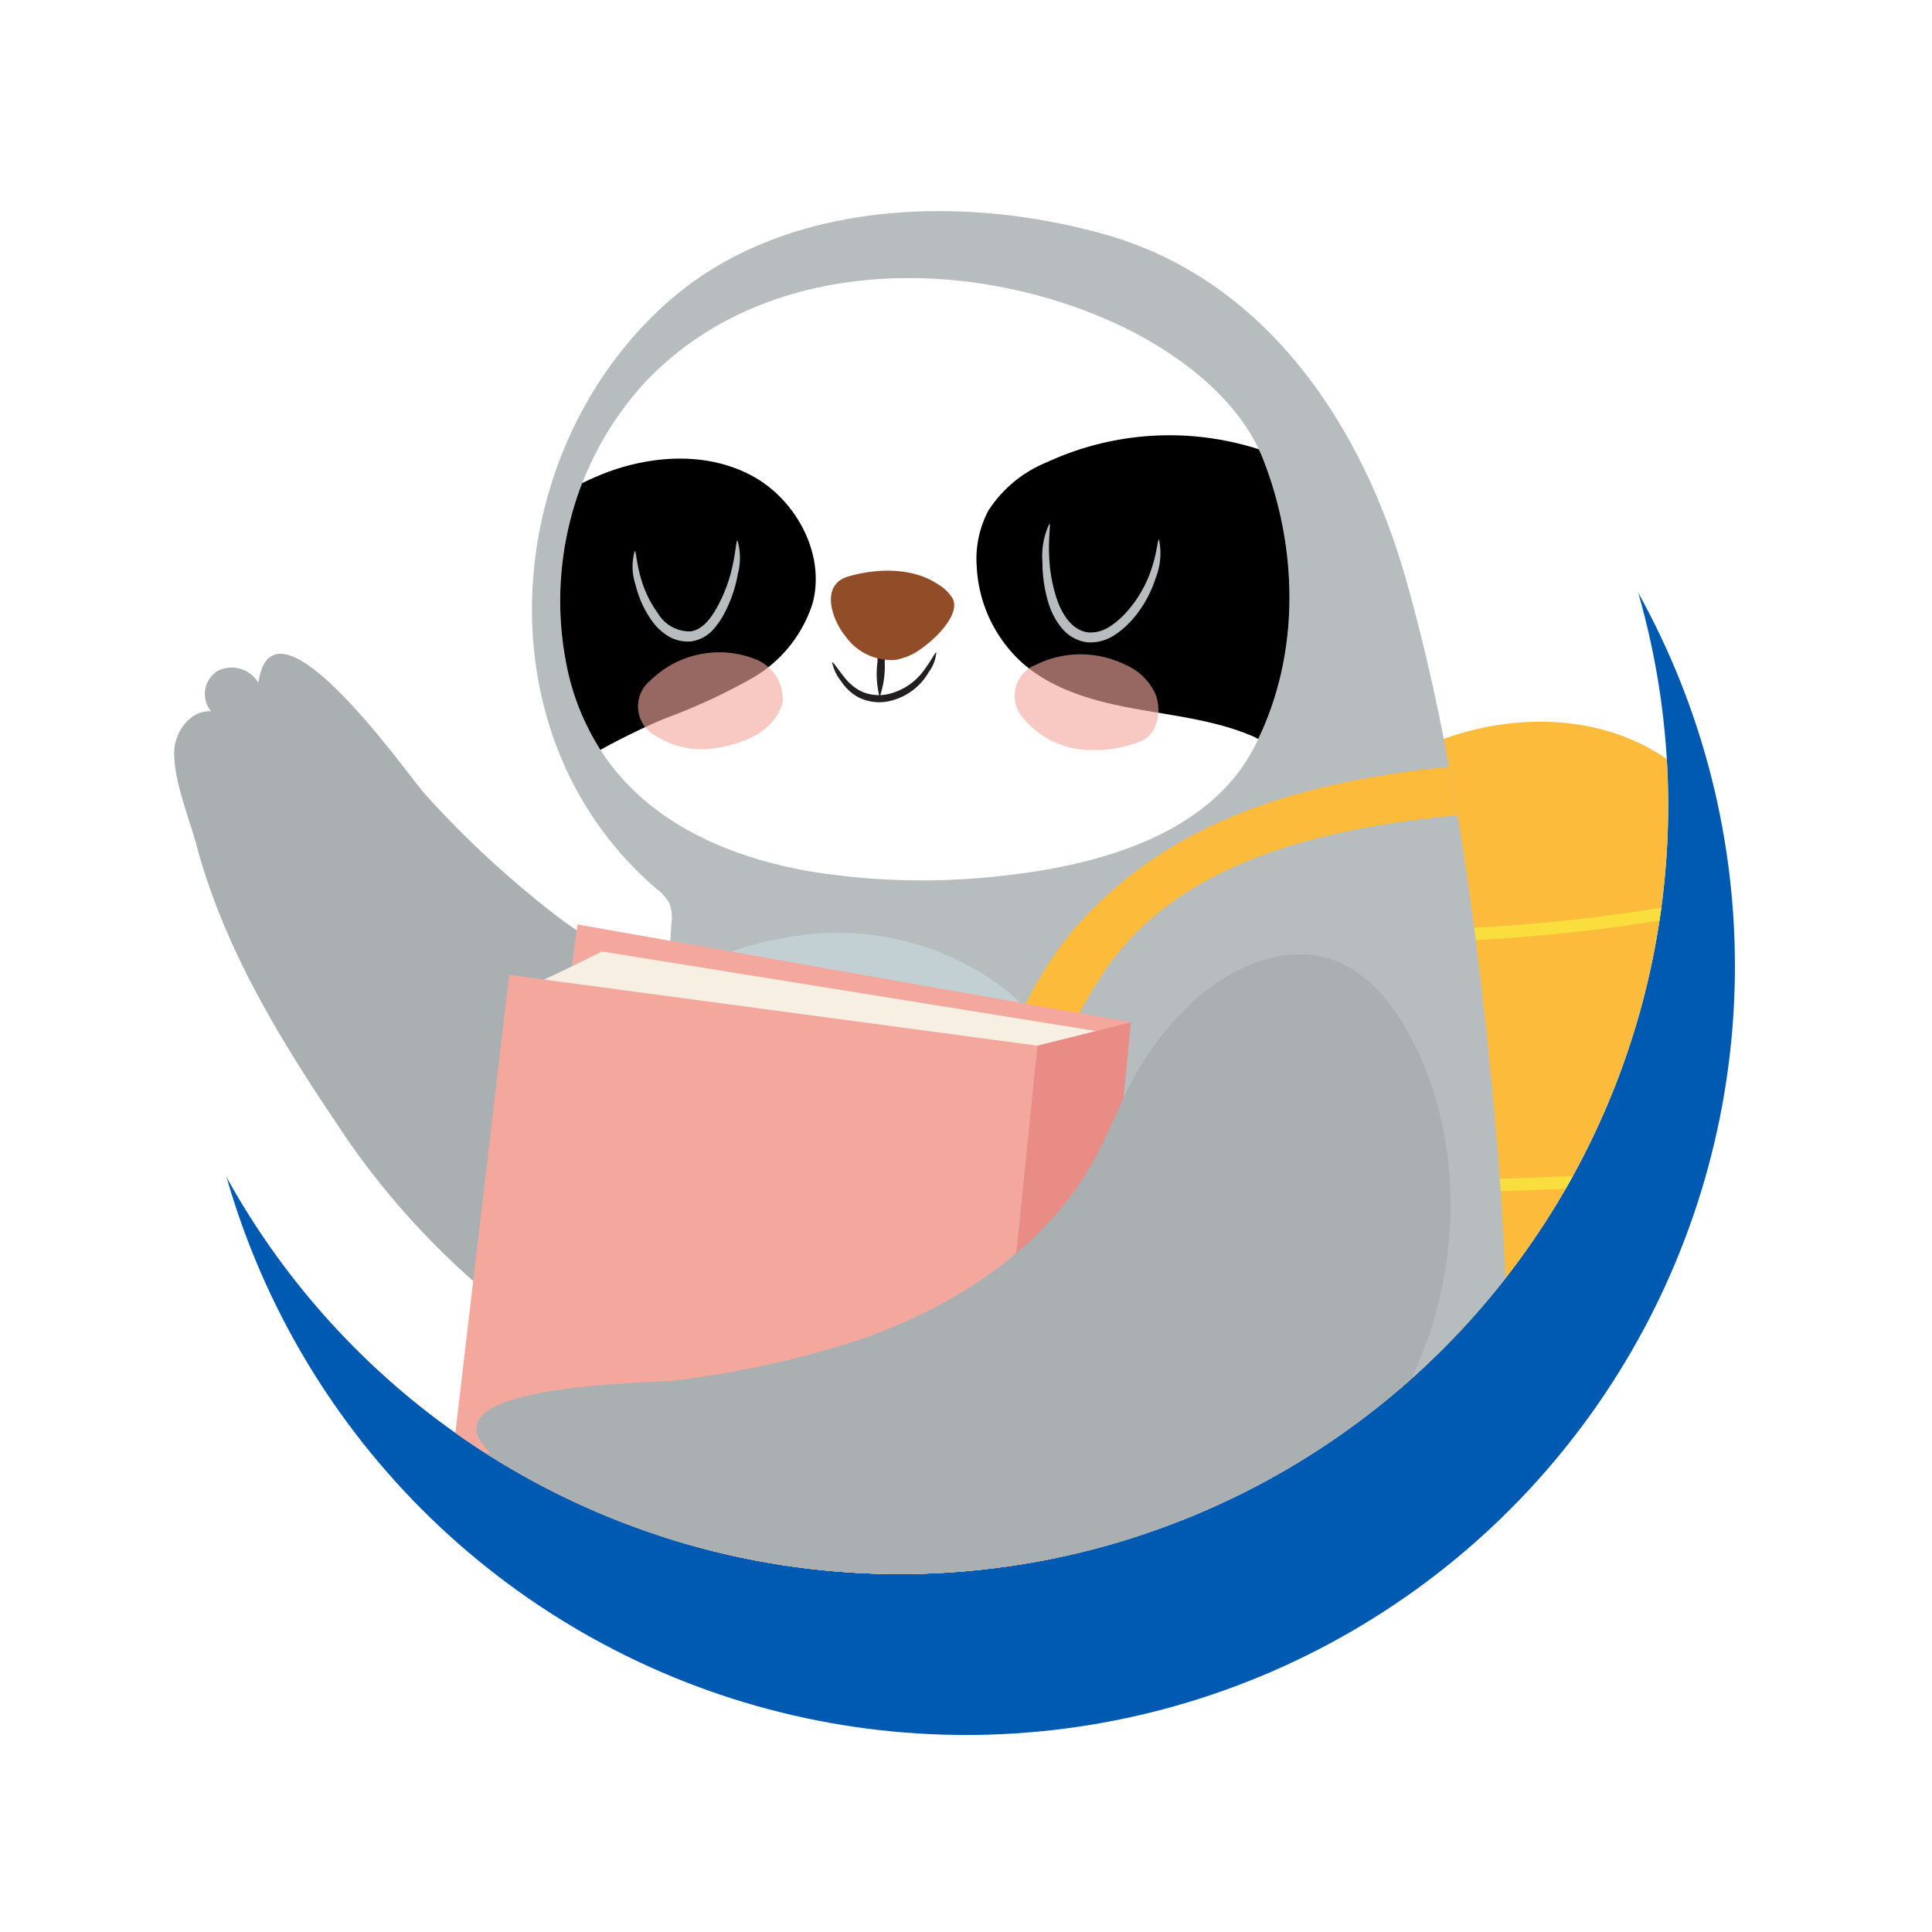 <svg xmlns="http://www.w3.org/2000/svg" xmlns:xlink="http://www.w3.org/1999/xlink" width="147.06" height="147.06" viewBox="0 0 147.06 147.06"><defs><style>.a{fill:#fff;}.b{fill:#005ab2;}.c{clip-path:url(#c);}.d{fill:#aab0b2;}.e{fill:#bf4c28;}.f{fill:#fcbb3b;}.g{fill:#f9de3d;}.h{fill:#b7bdbf;}.i{fill:#c2d0d3;}.j{fill:#231f20;}.k,.m{fill:#f3a79d;}.k{opacity:0.62;}.l{fill:#914d27;}.n{fill:#f7efe2;}.o{fill:#e88c85;}.p{filter:url(#a);}</style><filter id="a" x="0" y="0" width="147.06" height="147.06" filterUnits="userSpaceOnUse"><feOffset dx="5" dy="5" input="SourceAlpha"/><feGaussianBlur stdDeviation="5" result="b"/><feFlood flood-opacity="0.2"/><feComposite operator="in" in2="b"/><feComposite in="SourceGraphic"/></filter><clipPath id="c"><path class="a" d="M58.52,0A58.52,58.52,0,1,1,0,58.52,58.52,58.52,0,0,1,58.52,0Z"/></clipPath></defs><g transform="translate(9.939 2.774)"><g class="p" transform="matrix(1, 0, 0, 1, -9.94, -2.77)"><circle class="b" cx="58.53" cy="58.53" r="58.53" transform="translate(10 10)"/></g><path class="a" d="M58.52,0A58.52,58.52,0,1,1,0,58.52,58.52,58.52,0,0,1,58.52,0Z"/><g class="c"><g transform="translate(-0.095 13.292)"><path class="d" d="M671.432,134.322c2.423-4.457,3.128-9.241-1.049-12.752-3.443-2.891-8.39-3.644-12.744-3.284-2.447.2-4.835.866-7.275,1.139-7.849.878-15.683-2.387-22.01-7.115a76.338,76.338,0,0,1-10.071-9.325c-1.052-1.131-11.54-16.187-12.639-8.425a2.36,2.36,0,0,0-3.1-.912,2.072,2.072,0,0,0-.5,3.078c-1.505-.108-2.709,1.446-2.8,2.953-.122,2.135,1.13,5.152,1.693,7.256,2.053,7.679,6.194,14.535,10.6,21.072A59.251,59.251,0,0,0,627.8,144.591c6.876,4.491,14.087,5.543,22.213,4.252C658.839,147.442,667.165,142.171,671.432,134.322Z" transform="translate(-595.819 -58.648)"/><path class="e" d="M716.72,114.867a5.967,5.967,0,0,1,6.19,1.756,14.11,14.11,0,0,1,3.038,6.03c1.817,6.3,4.075,15.6-.864,20.994a7.313,7.313,0,0,1-7.1,2.386" transform="translate(-592.417 -58.004)"/><path class="f" d="M690.917,99.729c5.888-2.975,13.349-3.367,18.918.17,4.617,2.933,7.359,8.055,9.3,13.169a71.7,71.7,0,0,1,4.189,32.886c-.536,5.055-1.339,10.628-3.632,15.171-3.335,6.6-6.175,11.911-13.32,15.162-6,2.727-12.848,3.19-19.362,2.214" transform="translate(-593.277 -58.502)"/><path class="g" d="M717.751,109.636a131.729,131.729,0,0,1-27.593,3.231l-.047.943a132.247,132.247,0,0,0,28.037-3.3C718.021,110.218,717.885,109.927,717.751,109.636Z" transform="translate(-593.187 -58.147)"/><path class="g" d="M689.241,131.307l-.046.94a230.319,230.319,0,0,0,34.089-2.186c-.032-.313-.068-.625-.1-.937A229.416,229.416,0,0,1,689.241,131.307Z" transform="translate(-593.214 -57.582)"/><path class="g" d="M713.069,141.229c-3.977.166-8.2.513-12.342.389-.562,5.157-.7,10.937,2.1,15.344,3.583,5.651,10.447,3.548,12.717-2,1.957-4.782,3.77-9.167,3.923-14.11Q716.27,141.1,713.069,141.229Z" transform="translate(-592.889 -57.243)"/><path class="d" d="M645.427,165.271a132.8,132.8,0,0,0-28.951,55.135c-6.034-3.03-15.834-3.456-20.532,2.416-.69.863,11.37,7.452,12.36,7.991,7.4,4.028,15.723,6.723,23.68,9.592,11.523-21.6,23.991-44.233,44.927-56.932" transform="translate(-595.915 -56.536)"/><path class="h" d="M720.9,198.467a181.766,181.766,0,0,1,4.116,18.6c.523,3.134.955,6.282,1.32,9.438.047.4,1.127,6.882.74,6.806a16.129,16.129,0,0,1-8.021-3.993,11.149,11.149,0,0,1-2.467-2.4,28.092,28.092,0,0,1-1.4-4.94c-4.3.692-8.4,2.748-12.6,3.92q-7.131,1.993-14.429,3.309c-6.746,1.218-18.555,4.6-24.055-1.423a11.108,11.108,0,0,1-2.039-3.974,150.7,150.7,0,0,1-6.781-28.008c-.677-4.74-.657-6.225-4.565-8.823a38.8,38.8,0,0,1-8.563-7.116c-3.78-4.554-5.543-10.493-6.142-16.381s-.127-11.825.064-17.74c.346-10.745-.5-21.248.235-31.907a3.2,3.2,0,0,0-.141-1.523,3.4,3.4,0,0,0-.993-1.126C621.554,99.507,623.266,77.69,636.18,66.4c8.817-7.71,22.466-8.068,33.223-5,12.135,3.458,19.469,14.429,22.809,26.17,3.848,13.527,5.7,28.656,6.931,42.72a256.137,256.137,0,0,1,.365,37.277c-.7,11.906-4.071,23.719-3.836,35.525A72.939,72.939,0,0,1,720.9,198.467Z" transform="translate(-595.053 -59.596)"/><path class="a" d="M646.6,109.681a53.294,53.294,0,0,0,14.909.36c6.992-.754,15.527-3,19.054-9.67,3.557-6.725,3.485-14.97.742-22-1.9-4.878-7.039-8.508-11.663-10.555-11.281-4.994-26.493-4.878-35.5,4.784A24.628,24.628,0,0,0,628.3,94.145C630.329,103.747,637.993,108.12,646.6,109.681Z" transform="translate(-594.992 -59.453)"/><path d="M680.033,99.294c3.176-6.584,3.024-14.486.38-21.263-.1-.265-.221-.527-.344-.785a22.236,22.236,0,0,0-16.131.991,9.6,9.6,0,0,0-4.444,3.668,7.881,7.881,0,0,0-.892,4.261,10.569,10.569,0,0,0,3.4,7.279c2.317,2.088,5.464,2.97,8.531,3.533s6.223.888,9.09,2.117C679.759,99.155,679.894,99.23,680.033,99.294Z" transform="translate(-594.1 -59.116)"/><path d="M642.4,79.222c-3.332-1.8-7.421-1.6-10.965-.3a21.423,21.423,0,0,0-1.977.855A24.883,24.883,0,0,0,628.3,93.758a18.7,18.7,0,0,0,2.549,6.32,53.217,53.217,0,0,1,4.859-2.371,45.2,45.2,0,0,0,6.716-3.1,10.108,10.108,0,0,0,4.587-5.713C647.99,85.145,645.731,81.027,642.4,79.222Z" transform="translate(-594.992 -59.066)"/><path class="f" d="M676.668,167.44c6.475,3.179,14.187,3.768,21.561,3.043.133-1.279.243-2.559.322-3.84A44.559,44.559,0,0,1,680.611,165c-8.717-2.763-15.1-10.8-17.636-19.307-2.852-9.581-.151-21.058,5.247-29.244,5.746-8.713,17.174-11.113,26.986-12.051q-.307-1.852-.645-3.691c-10.146,1.039-20.1,3.549-27.442,11.149-7.379,7.634-10.373,21.393-8.465,31.6A33.239,33.239,0,0,0,676.668,167.44Z" transform="translate(-594.115 -58.406)"/><path class="i" d="M670.865,140.46c-.527-8.816-2.909-18.348-10.008-23.6a21.066,21.066,0,0,0-14.955-3.689,26.877,26.877,0,0,0-10.093,3.459c-.307,9.179.28,18.282-.02,27.566-.19,5.915-.663,11.852-.064,17.739s2.361,11.828,6.142,16.382a38.793,38.793,0,0,0,8.563,7.116,12.68,12.68,0,0,1,2.419,1.979,27.076,27.076,0,0,0,2.861-2.344C667.592,174.012,671.833,156.658,670.865,140.46Z" transform="translate(-594.771 -58.049)"/><g transform="translate(38.33 23.791)"><g transform="translate(18.601 7.76)"><path class="j" d="M651.422,95.7a7.042,7.042,0,0,0,.389-2.708,7.072,7.072,0,0,0-.152-2.732,7.06,7.06,0,0,0-.39,2.708A7.085,7.085,0,0,0,651.422,95.7Z" transform="translate(-651.244 -90.259)"/></g><g transform="translate(15.155 9.804)"><path class="j" d="M655.834,92.247c-.079-.033-.322.525-.888,1.284a4.646,4.646,0,0,1-2.932,1.92,3.292,3.292,0,0,1-1.886-.239,3.743,3.743,0,0,1-1.234-1.007c-.6-.735-.917-1.262-.991-1.215a3.451,3.451,0,0,0,.685,1.448A3.732,3.732,0,0,0,649.9,95.66a3.578,3.578,0,0,0,2.193.327,4.609,4.609,0,0,0,3.167-2.24A2.9,2.9,0,0,0,655.834,92.247Z" transform="translate(-647.895 -92.246)"/></g><g transform="translate(0 1.278)"><path class="h" d="M641.128,83.96c-.121,0-.115.978-.5,2.457a11.516,11.516,0,0,1-.97,2.478c-.457.857-1.118,1.854-2.1,1.99a2.805,2.805,0,0,1-2.473-1.356,8.556,8.556,0,0,1-1.2-2.34c-.474-1.446-.451-2.429-.575-2.428a4.311,4.311,0,0,0,.059,2.575,7.944,7.944,0,0,0,1.145,2.6,4.411,4.411,0,0,0,1.237,1.243,2.879,2.879,0,0,0,1.908.46,2.805,2.805,0,0,0,1.7-.982,6.4,6.4,0,0,0,.922-1.443,10.059,10.059,0,0,0,.871-2.682A4.813,4.813,0,0,0,641.128,83.96Z" transform="translate(-633.167 -83.96)"/></g><g transform="translate(31.178)"><path class="h" d="M672.336,83.927c-.132-.008-.122,1.142-.774,2.793a9.292,9.292,0,0,1-1.6,2.619,6.218,6.218,0,0,1-1.322,1.18,2.666,2.666,0,0,1-1.67.481c-1.192-.116-1.956-1.308-2.342-2.344A11.66,11.66,0,0,1,664,85.631c-.128-1.778.116-2.89-.007-2.913a5.822,5.822,0,0,0-.53,2.934,10.6,10.6,0,0,0,.5,3.239,5.477,5.477,0,0,0,.96,1.763,2.969,2.969,0,0,0,1.966,1.1,3.348,3.348,0,0,0,2.148-.611A6.576,6.576,0,0,0,670.5,89.79a8.833,8.833,0,0,0,1.568-2.889A5.1,5.1,0,0,0,672.336,83.927Z" transform="translate(-663.467 -82.718)"/></g></g><path class="k" d="M644.566,95.854a3.288,3.288,0,0,0-1.865-3,7.471,7.471,0,0,0-8.2,1.516,2.542,2.542,0,0,0,.434,4.254,6.52,6.52,0,0,0,4.569.9c1.9-.3,4.088-1.1,4.891-3.009A2.246,2.246,0,0,0,644.566,95.854Z" transform="translate(-594.825 -58.652)"/><path class="k" d="M672.19,97.638a3.383,3.383,0,0,0-.039-2.164,4.42,4.42,0,0,0-2.33-2.3,7.685,7.685,0,0,0-6.781,0,2.543,2.543,0,0,0-.866,4.188A6.521,6.521,0,0,0,666.26,99.6a9.5,9.5,0,0,0,4.68-.568A2.114,2.114,0,0,0,672.19,97.638Z" transform="translate(-594.018 -58.646)"/><path class="l" d="M654.709,92.124a9.79,9.79,0,0,0,1.134-.955c.616-.6,1.716-1.909,1.243-2.842a3.108,3.108,0,0,0-1.1-1.078c-1.933-1.316-4.656-1.238-6.824-.618-2.229.637-1.247,3.337-.24,4.559a4.275,4.275,0,0,0,3.845,1.793A4.717,4.717,0,0,0,654.709,92.124Z" transform="translate(-594.412 -58.826)"/><path class="m" d="M671.234,119.819l-42.127-7.45-1.315,9.812,31.178,5.182Z" transform="translate(-594.992 -58.068)"/><path class="n" d="M625,117.181c.886-.206,6.051-2.813,6.051-2.813l38.7,6.232-23.59,7.874Z" transform="translate(-595.073 -58.01)"/><path class="o" d="M657.564,176.955l7.426-2.6,5.382-54.747-7.129,1.778Z" transform="translate(-594.13 -57.858)"/><path class="m" d="M664.4,121.489l-40.2-5.39-6.563,55.839,41.084,5.119Z" transform="translate(-595.286 -57.96)"/><path class="d" d="M692.987,121.342c-2.27-4.538-5.791-7.853-11.059-6.434-4.341,1.169-7.788,4.8-9.984,8.573-1.235,2.123-2.055,4.462-3.227,6.619-3.769,6.939-10.93,11.5-18.426,13.983a76.323,76.323,0,0,1-13.41,2.927c-1.529.215-19.878.206-14.14,5.547a2.362,2.362,0,0,0-2.519,2.019,2.072,2.072,0,0,0,2.241,2.167c-.951,1.173-.364,3.049.823,3.982,1.68,1.322,4.871,2.02,6.919,2.762,7.474,2.709,15.466,3.233,23.349,3.359a59.251,59.251,0,0,0,22.9-3.845c7.617-3.072,12.6-8.384,16.194-15.787C696.545,139.175,696.985,129.331,692.987,121.342Z" transform="translate(-595.212 -58.004)"/></g></g></g></svg>